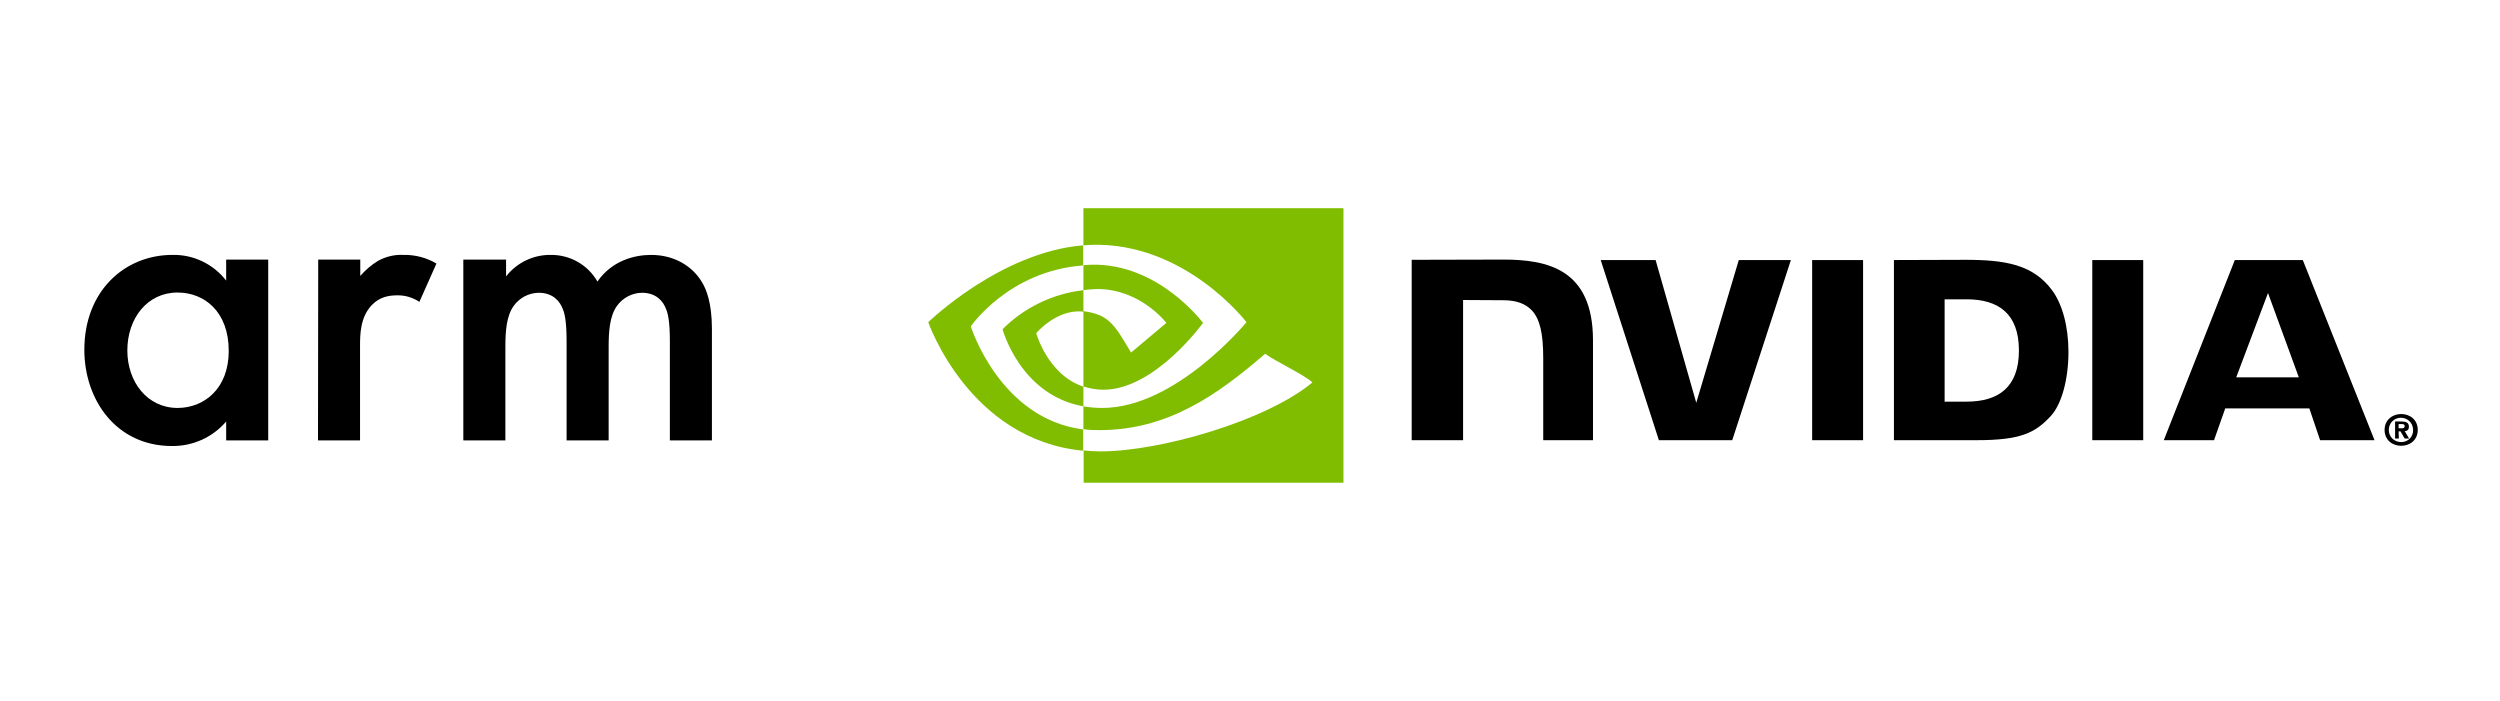 <?xml version="1.0" encoding="utf-8"?>
<!-- Generator: Adobe Illustrator 24.3.0, SVG Export Plug-In . SVG Version: 6.00 Build 0)  -->
<svg version="1.1" id="Layer_1" xmlns="http://www.w3.org/2000/svg" xmlns:xlink="http://www.w3.org/1999/xlink" x="0px" y="0px"
	 viewBox="0 0 1070 300" style="enable-background:new 0 0 1070 300;" xml:space="preserve">
<style type="text/css">
	.st0{fill:none;}
	.st1{fill:#80BC00;}
</style>
<rect class="st0" width="1070" height="300"/>
<path d="M1026.6,183.3v-1.8h1.1c0.6,0,1.5,0,1.5,0.8s-0.4,1-1.2,1H1026.6 M1026.6,184.6h0.8l1.8,3.1h1.9l-1.9-3.2
	c1,0.1,1.8-0.7,1.8-1.6c0-0.1,0-0.2,0-0.3c0-1.7-1.2-2.2-3.1-2.2h-2.8v7.3h1.6L1026.6,184.6 M1034.8,184c0-4.3-3.3-6.8-7.1-6.8
	c-3.7,0-7.1,2.5-7.1,6.8s3.3,6.8,7.1,6.8S1034.8,188.3,1034.8,184 M1032.8,184c0.1,2.8-2,5.1-4.8,5.2c-0.1,0-0.2,0-0.2,0l0,0
	c-2.9,0.1-5.3-2.1-5.4-5s2.1-5.3,5-5.4c2.9-0.1,5.3,2.1,5.4,5C1032.8,183.9,1032.8,183.9,1032.8,184z"/>
<path d="M775.6,111.3v77.1h21.8v-77.1L775.6,111.3z M604.2,111.2v77.2h22v-60l17.1,0.1c5.6,0,9.5,1.4,12.3,4.3
	c3.4,3.7,4.9,9.6,4.9,20.4v35.2h21.3v-42.7c0-30.5-19.4-34.6-38.4-34.6L604.2,111.2L604.2,111.2z M810.6,111.3v77.1H846
	c18.8,0,25-3.1,31.6-10.2c4.7-4.9,7.7-15.7,7.7-27.6c0-10.8-2.6-20.5-7.1-26.5c-8.1-10.8-19.7-12.9-37.1-12.9L810.6,111.3z
	 M832.3,128.1h9.4c13.6,0,22.4,6.1,22.4,21.9s-8.8,21.9-22.4,21.9h-9.4V128.1z M744.2,111.3L726,172.4l-17.4-61.1h-23.5l24.9,77.1
	h31.4l25.1-77.1L744.2,111.3z M895.5,188.4h21.8v-77.1h-21.8V188.4z M956.5,111.3l-30.4,77.1h21.5l4.8-13.6h36l4.6,13.6h23.3
	l-30.7-77.1L956.5,111.3z M970.7,125.4l13.2,36.1h-26.8L970.7,125.4z"/>
<path class="st1" d="M463.7,124.2v-10.7c1-0.1,2.1-0.1,3.1-0.2c29-0.9,48.1,24.9,48.1,24.9s-20.6,28.6-42.6,28.6
	c-2.9,0-5.8-0.5-8.6-1.4v-32.2c11.3,1.4,13.6,6.4,20.4,17.7l15.1-12.7c0,0-11-14.5-29.6-14.5C467.6,123.8,465.6,123.9,463.7,124.2
	 M463.7,89.1V105c1-0.1,2.1-0.1,3.1-0.2c40.4-1.4,66.7,33.1,66.7,33.1s-30.2,36.7-61.7,36.7c-2.7,0-5.4-0.2-8.1-0.7v9.8
	c2.2,0.3,4.5,0.4,6.8,0.4c29.3,0,50.5-15,71-32.7c3.4,2.7,17.3,9.3,20.2,12.3c-19.5,16.3-65,29.5-90.7,29.5c-2.5,0-4.9-0.2-7.2-0.4
	v13.8H575V89.1H463.7z M463.7,165.5v8.4c-27.1-4.8-34.6-33-34.6-33c9.3-9.3,21.5-15.2,34.6-16.7v9.2l0,0
	c-11.3-1.4-20.2,9.2-20.2,9.2S448.4,160.4,463.7,165.5 M415.5,139.7c0,0,16.1-23.7,48.1-26.1V105c-35.5,2.9-66.3,32.9-66.3,32.9
	s17.4,50.4,66.3,55v-9.1C427.8,179.2,415.5,139.7,415.5,139.7L415.5,139.7z"/>
<path d="M96.8,111.1h18v77.4h-18v-8.1c-5.8,6.8-14.3,10.6-23.2,10.5c-23.9,0-37.5-19.8-37.5-41.2c0-25.2,17.3-40.6,37.7-40.6
	c9-0.2,17.5,3.9,23,11V111.1z M54.5,150c0,13.4,8.5,24.6,21.5,24.6c11.4,0,21.9-8.3,21.9-24.4c0-16.9-10.5-25-21.9-25
	C63,125.2,54.5,136.3,54.5,150z M136.2,111.1h18v7c2.2-2.5,4.7-4.7,7.5-6.4c3.4-1.9,7.2-2.8,11-2.6c5-0.1,9.9,1.2,14.1,3.7
	l-7.3,16.4c-2.7-1.8-5.9-2.8-9.2-2.8c-3.9,0-7.7,0.6-11.2,4.2c-5,5.3-5,12.7-5,17.8v40.1h-18L136.2,111.1L136.2,111.1z M198.6,111.1
	h18v7.2c4.6-5.9,11.7-9.3,19.1-9.2c8.2-0.1,15.9,4.2,20,11.4c6.4-9.2,16.2-11.4,23-11.4c9.4,0,17.6,4.4,22,12.1
	c1.5,2.6,4,8.3,4,19.5v47.8h-18v-42.6c0-8.6-0.9-12.1-1.7-13.8c-1.1-2.9-3.9-6.8-10.3-6.8c-4.3,0.1-8.2,2.2-10.7,5.7
	c-3.1,4.4-3.5,11-3.5,17.6v39.9h-18v-42.6c0-8.6-0.9-12.1-1.7-13.8c-1.1-2.9-3.9-6.8-10.3-6.8c-4.3,0.1-8.2,2.2-10.7,5.7
	c-3.1,4.4-3.5,11-3.5,17.6v39.9h-18v-77.4H198.6z"/>
</svg>
